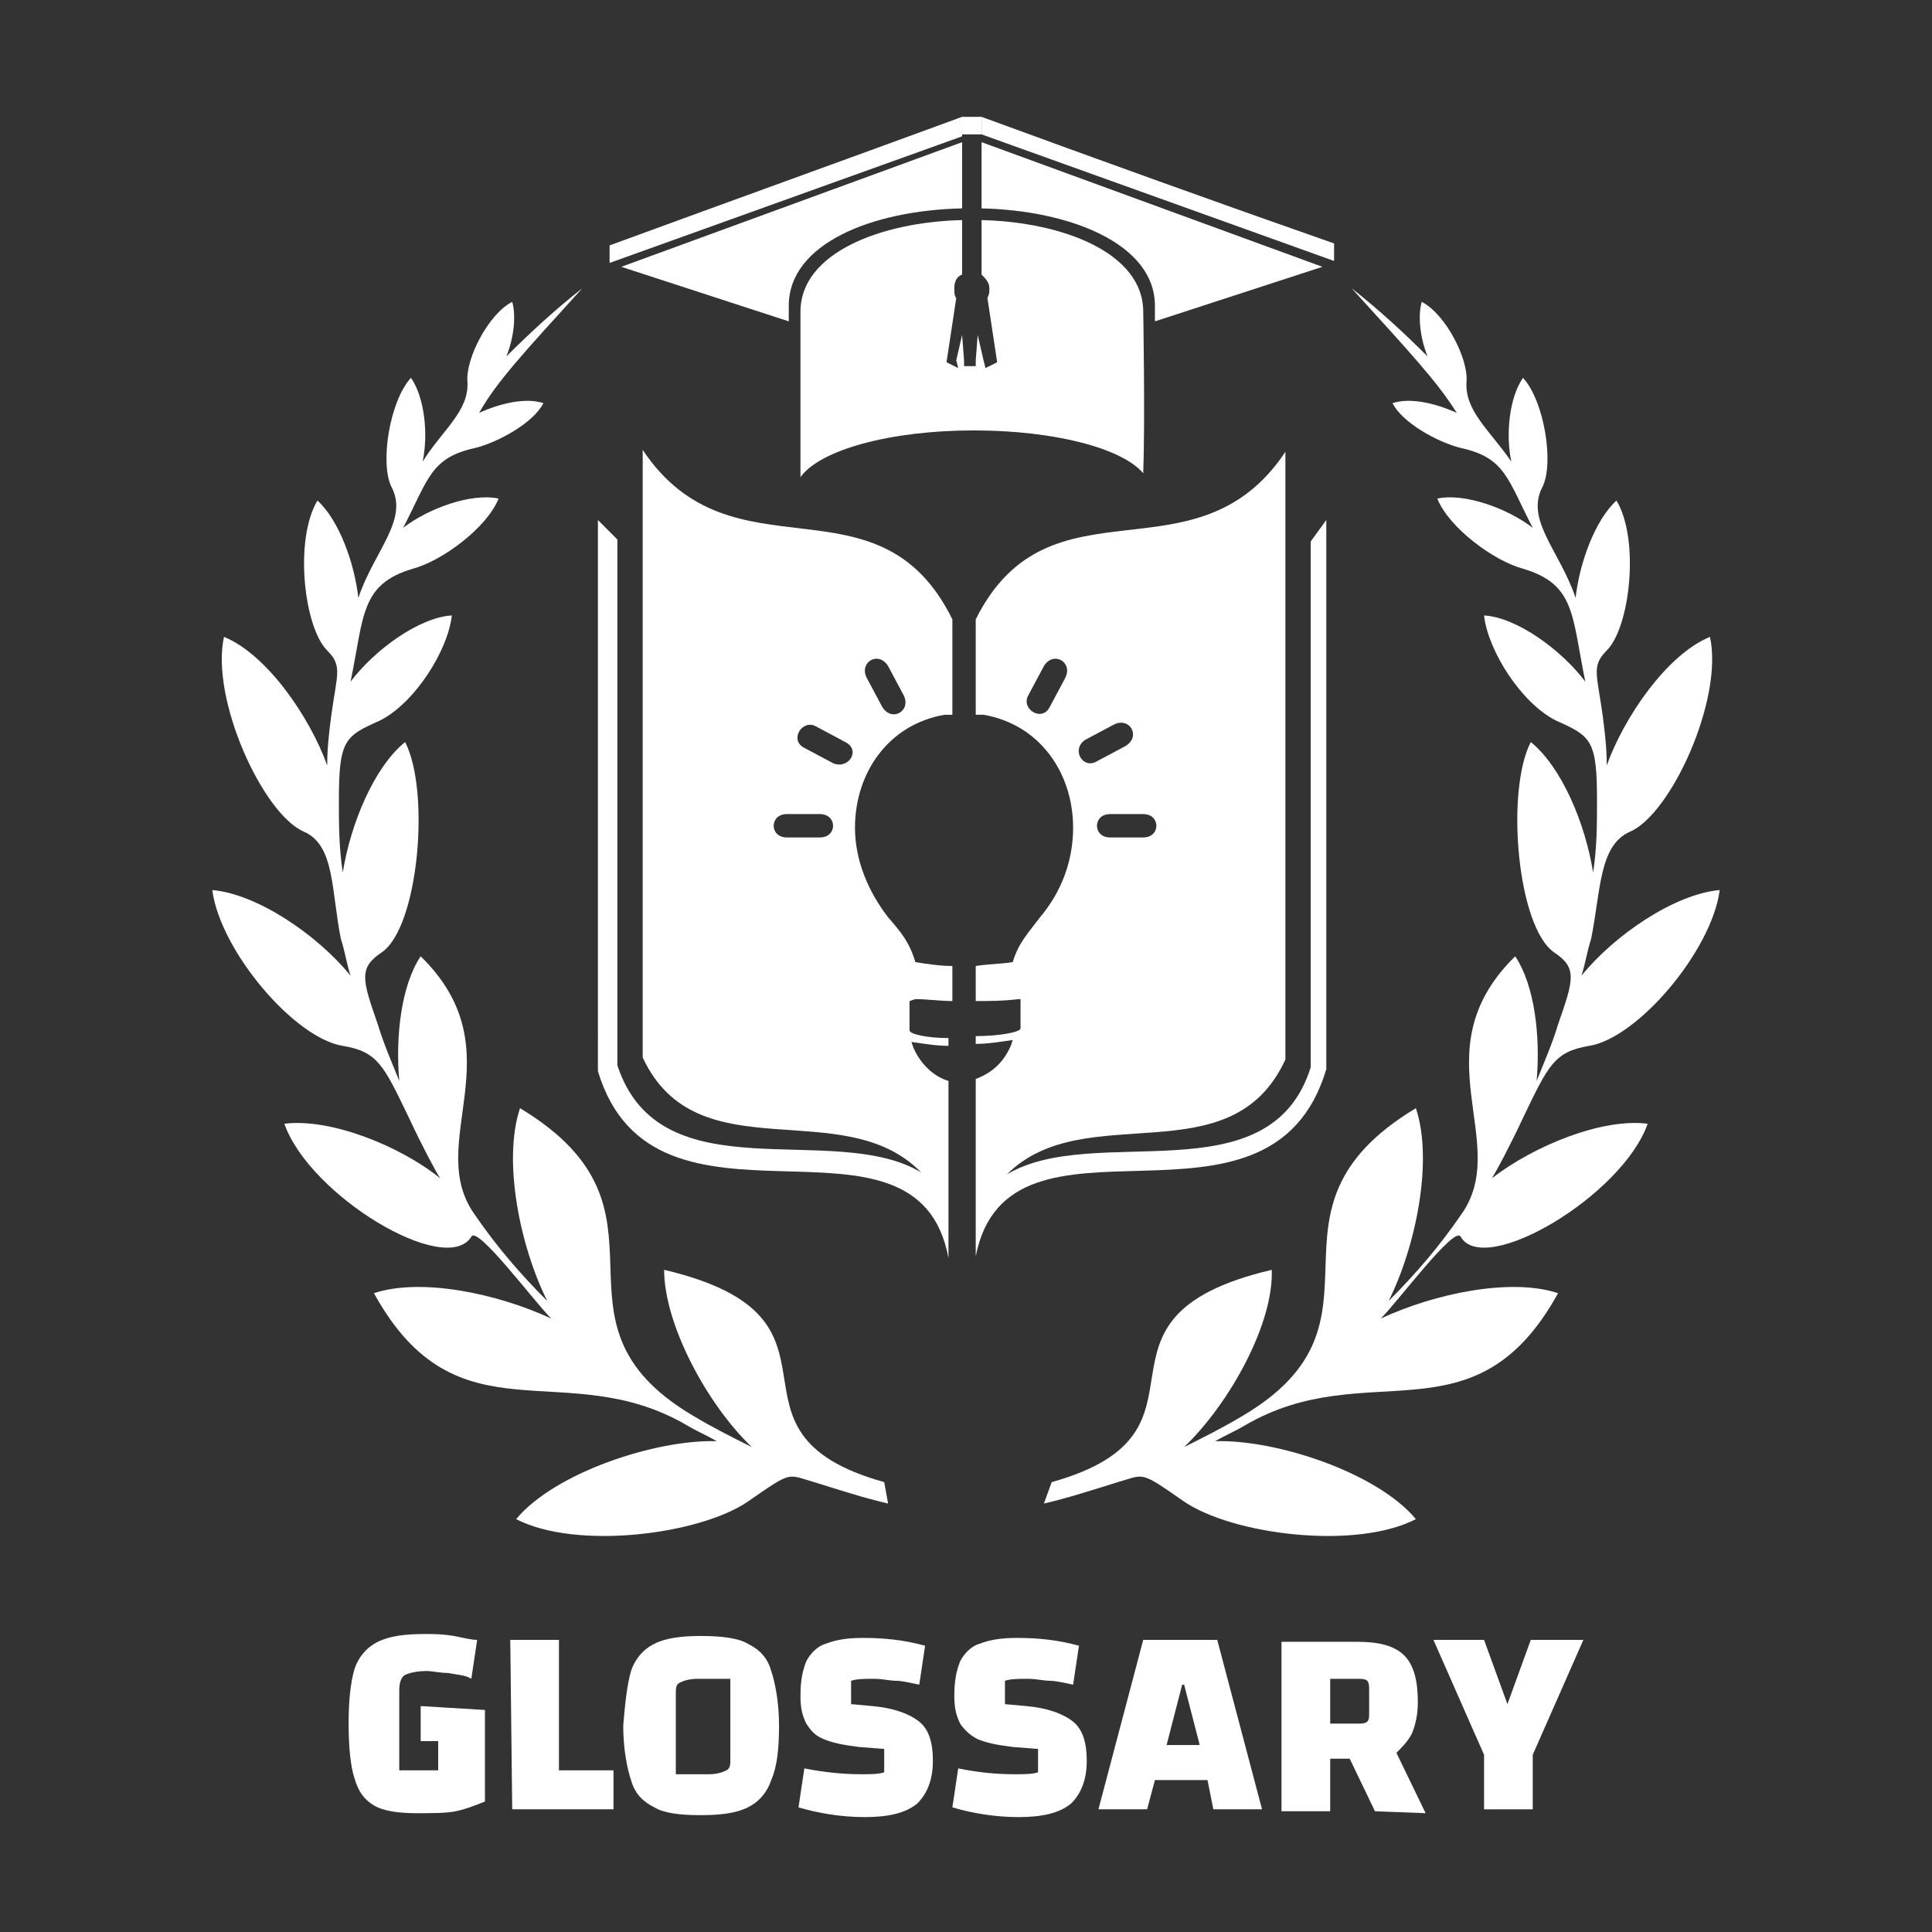 <?xml version="1.0" encoding="utf-8"?>
<!-- Generator: Adobe Illustrator 21.1.0, SVG Export Plug-In . SVG Version: 6.00 Build 0)  -->
<svg version="1.1" id="Layer_1" xmlns="http://www.w3.org/2000/svg" xmlns:xlink="http://www.w3.org/1999/xlink" x="0px" y="0px"
	 viewBox="0 0 99.2 99.2" style="enable-background:new 0 0 99.2 99.2;" xml:space="preserve">
<rect x="0" y="0" width="99.2" height="99.2" fill="#333333" stroke="none"/>
<style type="text/css">
	.st0{fill:#FFFFFF;}
</style>
<g>
	<g>
		<path class="st0" d="M24.9,87.8v4.7c-0.5,0.2-1,0.4-1.5,0.5s-1.2,0.1-2,0.1c-0.9,0-1.7-0.1-2.2-0.4s-0.8-0.7-1-1.4
			c-0.2-0.6-0.3-1.6-0.3-2.8s0.1-2.1,0.3-2.8c0.2-0.6,0.6-1.1,1.2-1.4s1.4-0.4,2.4-0.4c0.5,0,0.9,0,1.5,0.1c0.5,0.1,0.9,0.2,1.2,0.2
			l-0.3,2C23.9,86,23.5,86,23,85.9c-0.4,0-0.8-0.1-1.1-0.1c-0.5,0-0.9,0.1-1.1,0.2s-0.3,0.4-0.3,0.8v4.1h2v-1.5h-0.9v-1.8L24.9,87.8
			L24.9,87.8z"/>
		<path class="st0" d="M26.2,84.2h2.5v6.7h2.8v2h-5.2L26.2,84.2L26.2,84.2z"/>
		<path class="st0" d="M32.4,85.8c0.2-0.6,0.6-1.1,1.2-1.4C34.2,84.1,35,84,36,84s1.9,0.1,2.4,0.4c0.6,0.3,1,0.7,1.2,1.4
			c0.2,0.6,0.4,1.6,0.4,2.8c0,1.2-0.1,2.1-0.4,2.8c-0.2,0.6-0.6,1.1-1.2,1.4c-0.6,0.3-1.4,0.4-2.4,0.4c-1.1,0-1.9-0.1-2.4-0.4
			c-0.6-0.3-1-0.7-1.2-1.4c-0.2-0.6-0.4-1.6-0.4-2.8C32.1,87.4,32.2,86.5,32.4,85.8z M36.4,91.1c0.4,0,0.7-0.1,0.9-0.2
			s0.2-0.3,0.2-0.6v-4.1h-1.7c-0.4,0-0.7,0.1-0.9,0.2s-0.2,0.3-0.2,0.6v4.1H36.4z"/>
		<path class="st0" d="M44.2,91.1c0.5,0,0.9,0,1.2-0.1v-1.2l-1.3-0.1c-0.8-0.1-1.3-0.2-1.8-0.4s-0.7-0.5-0.9-0.8
			c-0.2-0.4-0.3-0.8-0.3-1.4c0-0.8,0.1-1.3,0.3-1.8c0.2-0.4,0.6-0.8,1-0.9c0.5-0.2,1.1-0.3,1.9-0.3c1.1,0,2.1,0.1,3.2,0.4l-0.3,2
			c-0.5-0.1-0.9-0.2-1.2-0.2s-0.7-0.1-1.1-0.1c-0.5,0-0.9,0-1.2,0.1v1.2l1.1,0.1c1.1,0.1,1.9,0.4,2.4,0.8s0.7,1.1,0.7,2
			c0,1-0.3,1.7-0.8,2.2c-0.6,0.5-1.5,0.7-2.7,0.7S42,93.1,41,92.8l0.3-2C42.3,91,43.3,91.1,44.2,91.1z"/>
		<path class="st0" d="M52.1,91.1c0.5,0,0.9,0,1.2-0.1v-1.2L52,89.7c-0.8-0.1-1.3-0.2-1.8-0.4c-0.4-0.2-0.7-0.5-0.9-0.8
			c-0.2-0.4-0.3-0.8-0.3-1.4c0-0.8,0.1-1.3,0.3-1.8c0.2-0.4,0.6-0.8,1-0.9c0.5-0.2,1.1-0.3,1.9-0.3c1.1,0,2.1,0.1,3.2,0.4l-0.3,2
			c-0.5-0.1-0.9-0.2-1.2-0.2s-0.7-0.1-1.1-0.1c-0.5,0-0.9,0-1.2,0.1v1.2l1.1,0.1c1.1,0.1,1.9,0.4,2.4,0.8s0.7,1.1,0.7,2
			c0,1-0.3,1.7-0.8,2.2c-0.6,0.5-1.5,0.7-2.7,0.7s-2.4-0.2-3.4-0.5l0.3-2C50.2,91,51.1,91.1,52.1,91.1z"/>
		<path class="st0" d="M62,91.4h-2.7l-0.4,1.5h-2.5l2.3-8.7h3.8l2.3,8.7h-2.5L62,91.4z M61.6,89.6l-0.8-3.1h-0.1l-0.8,3.1H61.6z"/>
		<path class="st0" d="M70.6,93l-1.3-2.7h-1V93h-2.5v-8.7h3.9c1.1,0,1.9,0.2,2.4,0.7s0.7,1.3,0.7,2.4c0,0.6-0.1,1.1-0.3,1.6
			c-0.2,0.4-0.5,0.7-0.8,1l1.5,3.1L70.6,93C70.6,93.1,70.6,93,70.6,93z M68.3,88.5h1.4c0.2,0,0.4,0,0.5-0.1c0.1-0.1,0.1-0.2,0.1-0.5
			v-1.1c0-0.2,0-0.4-0.1-0.5c-0.1-0.1-0.3-0.1-0.5-0.1h-1.4V88.5z"/>
		<path class="st0" d="M81.3,84.2l-2.6,5.9v2.8h-2.5v-2.8l-2.6-5.9h2.6l1.2,3.3l1.2-3.3H81.3z"/>
	</g>
	<g>
		<rect x="49.4" y="18.8" class="st0" width="1.1" height="0.9"/>
		<path class="st0" d="M53.6,77.2c1.3-0.3,2.5-0.7,3.8-1.1c1.4-0.4,1.1-0.6,3.4,1c2.5,1.7,8.8,2.5,11.9,0.9c-2-2.4-7.2-4.1-10.3-4
			c0.5-0.3,1-0.5,1.5-0.8c6.3-3.7,11.8,1,16.1-6.8c-2.4-0.8-6.3,0-9.1,1.3c0.9-0.9,3.8-4.8,4.1-4.2c1.2,2.1,8.3-2.1,9.6-5.8
			c-2.3-0.3-5.8,1.1-8,2.8c0.2-0.3,0.9-1.6,1.6-3.1c1.3-2.7,1.6-3.4,3.4-3.7c2.5-0.4,6.3-4.9,6.7-8c-2.3,0.2-5.4,2.3-7.1,4.4
			c0.2-0.6,0.3-1.3,0.5-1.9c0.5-2.5,0.4-4.8,2-5.5c2.1-0.9,4.8-6.8,4.1-10c-2.2,0.9-4.4,4.1-5.3,6.6c0-0.9-0.1-1.7-0.2-2.5
			c-0.3-2.2-0.6-2.6,0.2-3.4c1.2-1.2,1.7-5.7,0.5-7.7c-1.1,1-1.9,3.2-2.1,5c-0.8-2.4-2.6-4-1.7-5.7c0.6-1.2,0.1-4.4-1-5.6
			c-0.7,1-0.9,2.9-0.6,4.3c-1.1-1.6-2.4-2.6-2.3-4.1c0.1-1.2-1.1-3.5-2.3-4.1c-0.2,0.7-0.1,1.8,0.3,2.8c-1.2-1.2-2.5-2.4-3.9-3.5
			c3,3.3,4.4,4.8,5.4,6.4c-1.1-0.5-2.4-0.8-3.3-0.5c0.5,1,2.3,2,3.5,2.3c2.3,0.5,2.4,1.6,3.7,4.1c-1.3-1-3.5-1.8-4.9-1.5
			c0.6,1.5,2.9,3.2,4.4,3.6c2.7,0.8,2.5,2.4,3.2,5.8c-1.2-1.6-3.5-3.3-5.2-3.4c0.2,1.8,1.9,4.5,3.7,5.4c1.8,0.8,2.1,1,2.1,4.1
			c0,1.2,0,2.4-0.2,3.7c-0.4-2.5-1.6-5.4-3.2-6.7c-1.3,2.5-0.7,9.5,1.2,10.8c1.2,0.8,1,1.4,0.2,3.7c-0.3,1-0.7,1.9-1.1,2.9
			c0.2-2.3-0.1-4.9-1.1-6.4c-5,4.9-0.1,9.6-2.8,13.3c-1.1,1.6-2.3,3-3.7,4.4c1.4-2.8,2.3-7.2,1.4-9.9c-8.8,5.3-0.6,10.9-8.9,15.8
			c-1,0.6-2,1.1-3,1.6c2.3-2.2,4.6-6.3,4.5-9.1c-10.6,2.5-2,8.3-11.3,10.9L53.6,77.2L53.6,77.2z M45.6,77.2
			c-1.3-0.3-2.5-0.7-3.8-1.1c-1.4-0.4-1.1-0.6-3.4,1c-2.5,1.7-8.8,2.5-11.9,0.9c2-2.4,7.2-4.1,10.3-4c-0.5-0.3-1-0.5-1.5-0.8
			c-6.3-3.7-11.8,1-16.1-6.8c2.4-0.8,6.3,0,9.1,1.3c-0.9-0.9-3.8-4.8-4.1-4.2c-1.3,2.1-8.3-2.1-9.6-5.8c2.3-0.3,5.9,1.1,8,2.8
			c-0.2-0.3-0.9-1.6-1.6-3.1c-1.3-2.7-1.6-3.4-3.4-3.7c-2.5-0.4-6.3-4.9-6.7-8c2.3,0.2,5.4,2.3,7.1,4.4c-0.2-0.6-0.3-1.3-0.5-1.9
			c-0.5-2.5-0.3-4.8-1.9-5.5c-2.1-0.9-4.8-6.8-4.1-10c2.2,0.9,4.4,4.1,5.3,6.6c0-0.9,0.1-1.7,0.2-2.5c0.3-2.2,0.6-2.6-0.2-3.4
			c-1.2-1.2-1.7-5.7-0.5-7.7c1.1,1,1.9,3.2,2.1,5c0.8-2.4,2.6-4,1.7-5.7c-0.6-1.2-0.1-4.4,1-5.6c0.7,1,0.9,2.9,0.6,4.3
			c1-1.6,2.4-2.6,2.3-4.1c-0.1-1.2,1.1-3.5,2.3-4.1c0.2,0.7,0.1,1.8-0.3,2.8c1.2-1.2,2.5-2.4,3.9-3.5c-3,3.3-4.4,4.8-5.3,6.4
			c1.1-0.5,2.4-0.8,3.3-0.5c-0.5,1-2.3,2-3.5,2.3c-2.3,0.5-2.4,1.6-3.7,4.1c1.3-1,3.5-1.8,4.9-1.5c-0.6,1.5-2.9,3.2-4.4,3.6
			c-2.7,0.8-2.5,2.4-3.2,5.8c1.2-1.6,3.5-3.3,5.2-3.4c-0.2,1.8-1.9,4.5-3.7,5.4c-1.8,0.8-2.1,1-2.1,4.1c0,1.2,0,2.4,0.2,3.7
			c0.4-2.5,1.6-5.4,3.2-6.7c1.3,2.5,0.7,9.5-1.2,10.8c-1.2,0.8-1,1.4-0.2,3.7c0.3,1,0.7,1.9,1.1,2.9c-0.2-2.3,0.1-4.9,1.1-6.4
			c5,4.9,0.1,9.6,2.8,13.3c1.1,1.6,2.3,3,3.7,4.4c-1.4-2.8-2.3-7.2-1.4-9.9c8.8,5.3,0.6,10.9,8.9,15.8c1,0.6,2,1.1,3,1.6
			c-2.3-2.2-4.5-6.3-4.5-9.1c10.6,2.5,2,8.3,11.3,10.9L45.6,77.2z"/>
		<g>
			<path class="st0" d="M49.4,10.7V7.3l-17.5,6.4l8.6,2.8v-0.8C40.5,12.5,44.8,10.8,49.4,10.7z"/>
			<path class="st0" d="M49.2,18.9c-0.2-0.1-0.4-0.2-0.6-0.3l0.5-3.3C49,15.2,49,15,49,14.8c0-0.3,0.1-0.6,0.4-0.7v-2.8
				c-4.2,0.1-8.3,1.7-8.3,4.7c0,0,0,5.8,0,8.5c1-1.4,4.6-2.4,8.9-2.4c4.1,0,7.6,0.9,8.7,2.2c0.1-2.7,0-8.3,0-8.3
				c0-3-4.1-4.6-8.3-4.7v2.8c0.2,0.2,0.4,0.4,0.4,0.7c0,0.2,0,0.3-0.1,0.5l0.5,3.3c-0.2,0.1-0.4,0.2-0.6,0.3l-0.1-0.4l-0.3-1.3
				l-0.1,1.3V19c-0.2,0-0.4,0-0.6,0v-0.5l-0.1-1.3l-0.3,1.3L49.2,18.9z"/>
			<path class="st0" d="M49.4,6c-6,2.2-12.1,4.4-18.1,6.6v0.9L49.4,7V6z"/>
			<path class="st0" d="M50.4,6v0.9l18.1,6.5v-0.9C62.5,10.4,56.4,8.2,50.4,6z"/>
			<path class="st0" d="M50.4,10.7c4.5,0.1,8.9,1.8,8.9,5v0.8l8.6-2.8L50.4,7.3V10.7z"/>
		</g>
		<rect x="49.4" y="6" class="st0" width="1" height="0.9"/>
		<g>
			<path class="st0" d="M67.3,27.8v27c-2.1,6.7-11.1,2.8-15.6,5.5c4-4,11.5,0.2,14.3-5.9V23.2c-4.6,6.9-12.1,1-15.9,8.6v4.9
				c0.1,0,0.3,0,0.4,0c2.9,0.5,4.6,3,4.6,5.8c0,1.7-0.6,3.3-1.7,4.6c-0.6,0.8-1.1,1.3-1.4,2.3c-0.6,0.1-1.3,0.1-1.9,0.2v1.8
				c0.7,0,1.4,0,2.2-0.1h0.1v1.5c0,0.2-1.1,0.4-2.3,0.4v0.4c0.6,0,1.2-0.1,1.9-0.2l-0.1,0.3c-0.4,0.9-1,1.4-1.8,1.7v9.1
				c1.7-8.6,15.1,0.1,18-9.6V26.7L67.3,27.8z M54.7,34.8l-0.8,1.5c-0.4,0.8-1.5,0.1-1.1-0.6l0.8-1.5C54.1,33.4,55.1,34,54.7,34.8z
				 M58.7,43H57c-0.9,0-0.9-1.2,0-1.2h1.7C59.6,41.8,59.6,43,58.7,43z M55.7,38l1.5-0.8c0.8-0.4,1.4,0.6,0.6,1.1l-1.5,0.8
				C55.6,39.5,55,38.5,55.7,38z"/>
			<path class="st0" d="M47,51.3c0.6,0,1.3,0.1,1.9,0.1v-1.8c-0.6,0-1.3-0.1-1.9-0.2c-0.3-1-0.7-1.5-1.4-2.3c-1-1.3-1.7-2.9-1.7-4.6
				c0-2.8,1.7-5.3,4.6-5.8c0.1,0,0.3,0,0.4,0v-4.9C45.1,24.1,37.6,30,33,23.1v31.2c2.8,6,10.3,1.8,14.3,5.9
				c-4.5-2.7-13.4,1.2-15.6-5.5v-27l-1-1V55c2.9,9.6,16.4,0.9,18,9.6v-9.1c-0.7-0.2-1.4-0.8-1.8-1.7l-0.1-0.3
				c0.7,0.1,1.3,0.2,1.9,0.2v-0.4c-1.1,0-2-0.2-2-0.4v-1.5L47,51.3z M45.6,34.2l0.8,1.5c0.4,0.8-0.6,1.4-1.1,0.6l-0.8-1.5
				C44.1,34,45.1,33.4,45.6,34.2z M42.1,43h-1.7c-0.9,0-0.9-1.2,0-1.2h1.7C43,41.8,43,43,42.1,43z M42.8,39.2l-1.5-0.8
				c-0.8-0.4-0.1-1.5,0.6-1.1l1.5,0.8C44.2,38.5,43.6,39.5,42.8,39.2z"/>
		</g>
	</g>
</g>
</svg>

